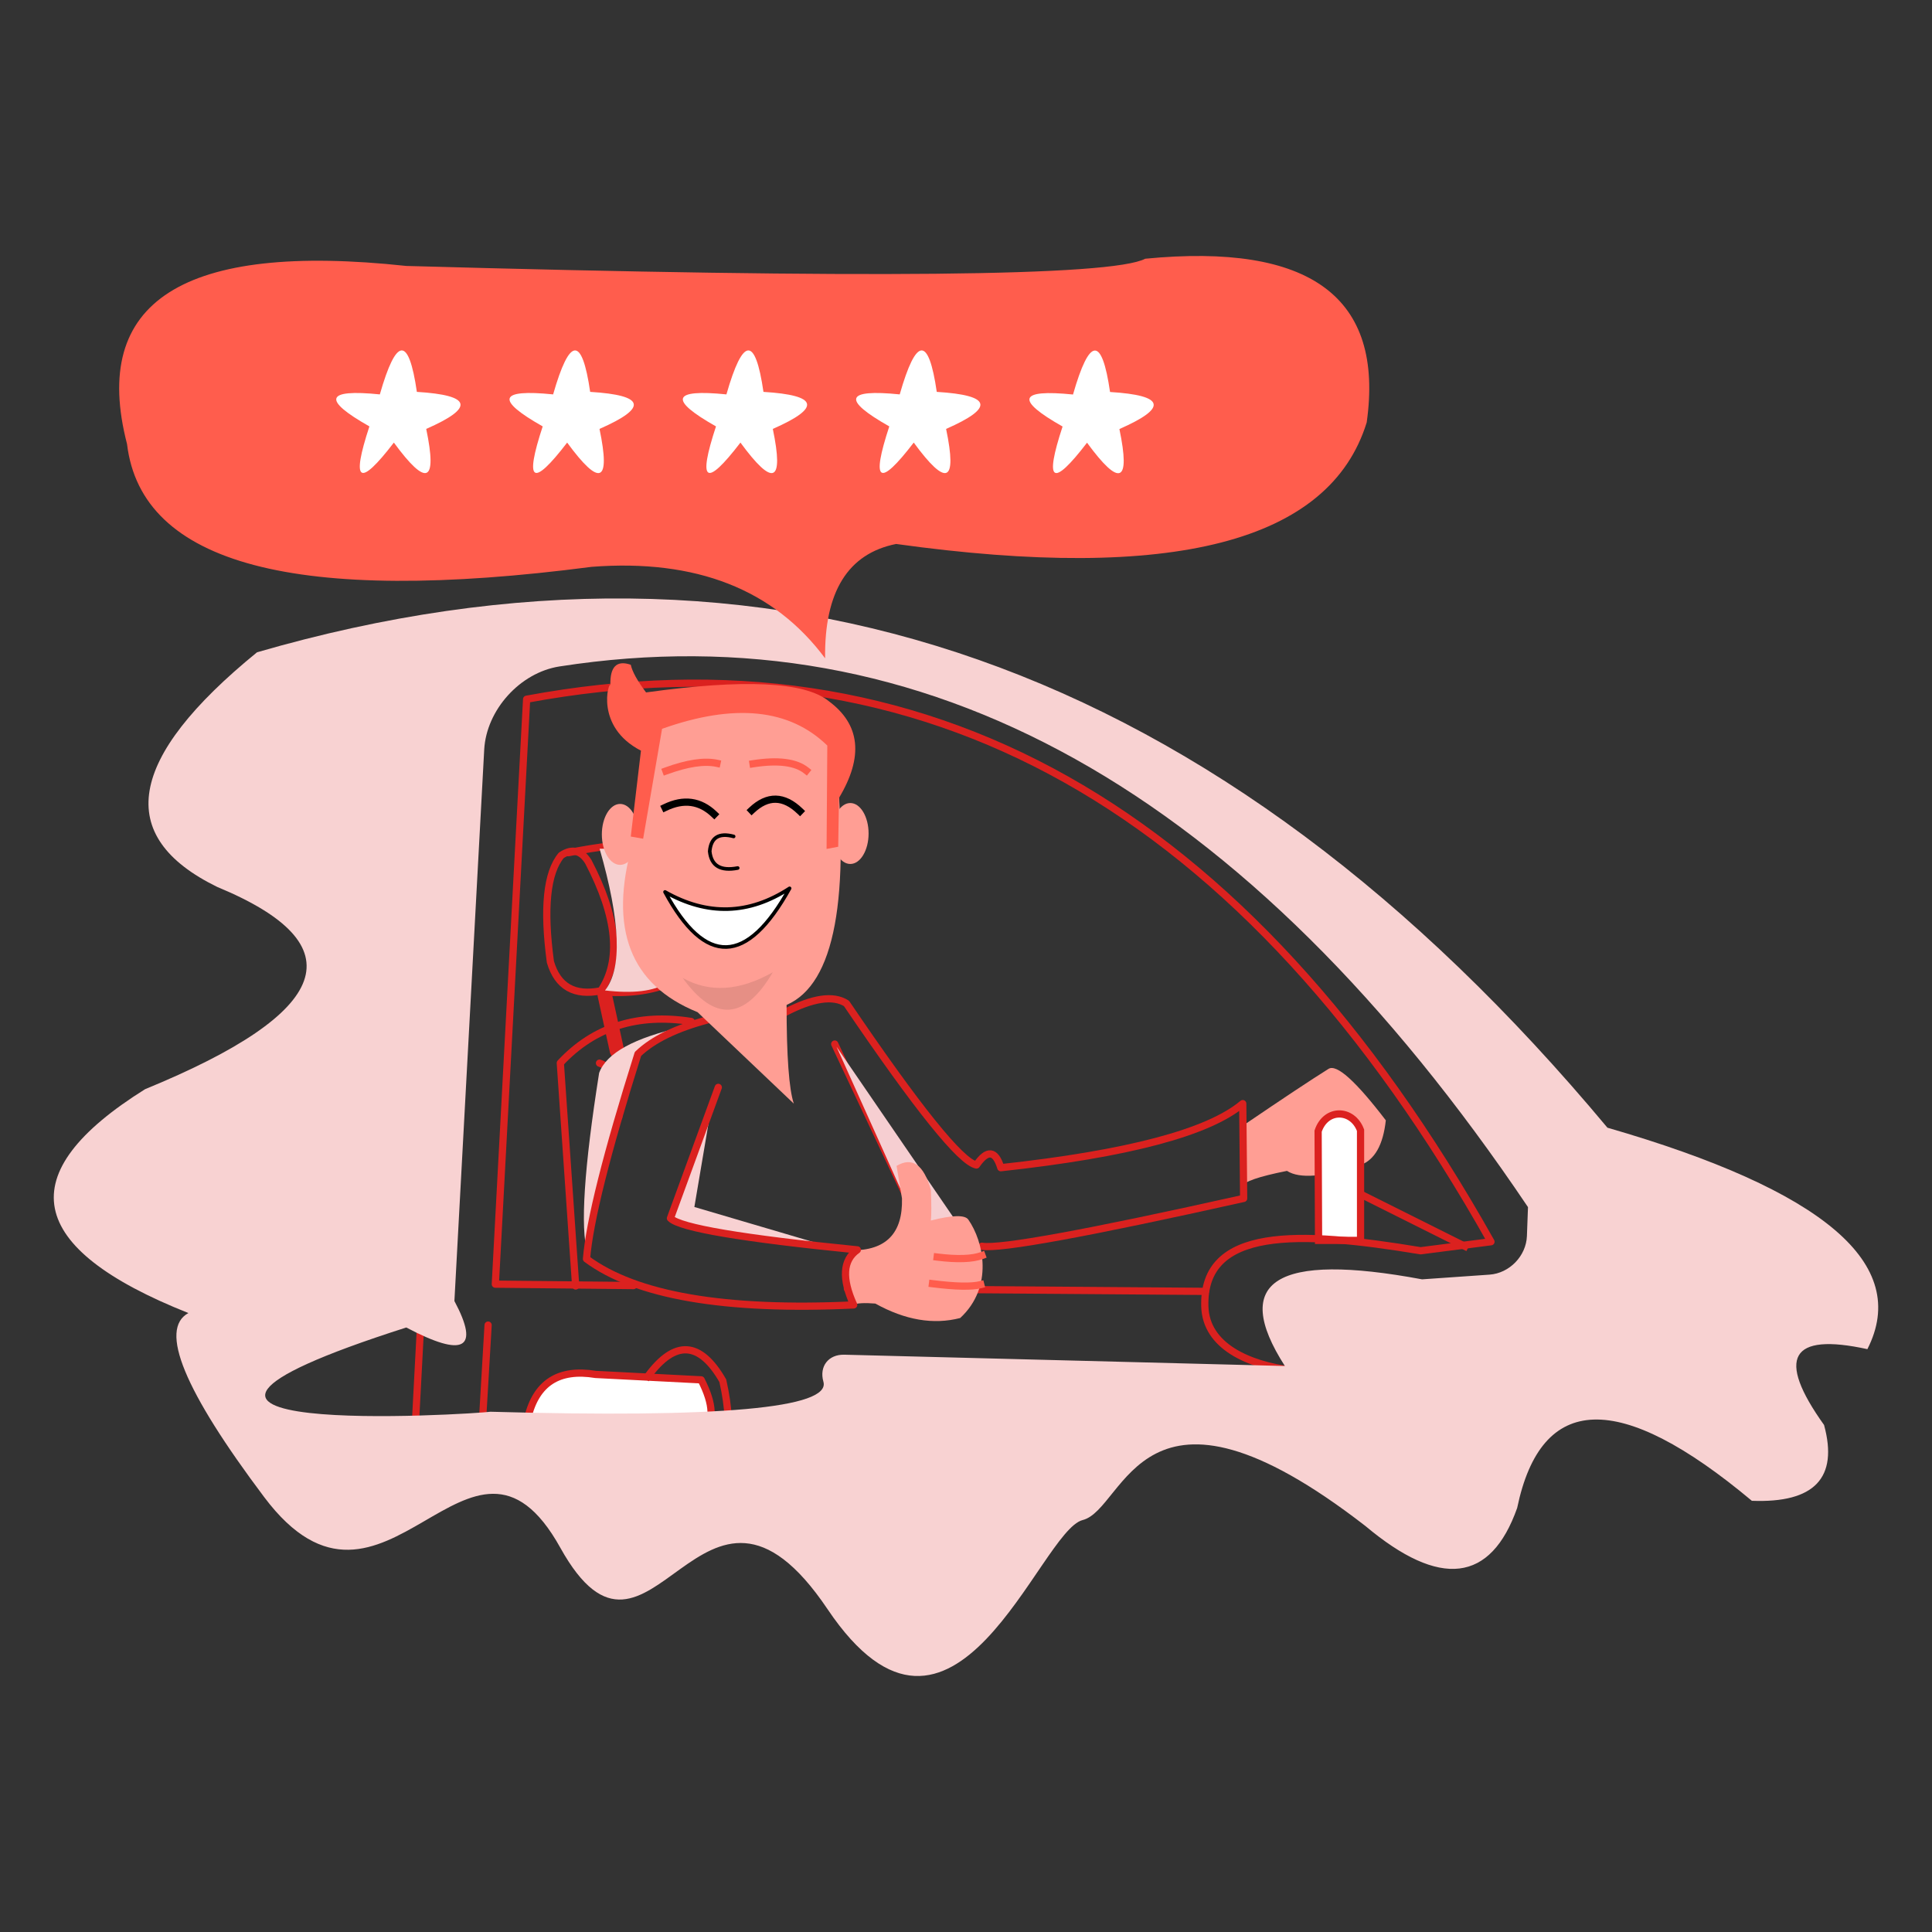 <?xml version="1.0" standalone="no"?><!-- Generator: Gravit.io --><svg xmlns="http://www.w3.org/2000/svg" xmlns:xlink="http://www.w3.org/1999/xlink" style="isolation:isolate" viewBox="0 0 200 200" width="200" height="200"><rect x="0" y="0" width="200" height="200" fill="#333333" stroke="none"/><defs><clipPath id="_clipPath_TjtqyW4Gbn8eKSfgw24QML2Q7eOGlyq8"><rect width="200" height="200"/></clipPath></defs><g clip-path="url(#_clipPath_TjtqyW4Gbn8eKSfgw24QML2Q7eOGlyq8)"><g id="Puntuacion"><line x1="86.411" y1="108.079" x2="93.887" y2="123.965" vector-effect="non-scaling-stroke" stroke-width="0.748" stroke="rgb(219,33,31)" stroke-opacity="100" stroke-linejoin="round" stroke-linecap="round" stroke-miterlimit="3"/><path d=" M 128.928 116.35 Q 134.769 112.378 137.525 110.65 Q 138.783 109.86 143.459 115.976 Q 143.039 119.807 140.843 120.601 Q 135.189 122.47 133.227 121.209 Q 128.789 122.096 128.648 122.797 L 128.928 116.35 Z " fill="rgb(255,158,148)"/><path d=" M 81.272 104.809 Q 85.57 102.566 87.626 103.875 Q 98.653 120.134 101.082 120.601 Q 102.764 118.171 103.605 120.881 Q 123.322 118.732 128.648 114.247 L 128.742 124.058 Q 104.446 129.478 101.643 129.011" fill="none" vector-effect="non-scaling-stroke" stroke-width="0.748" stroke="rgb(219,33,31)" stroke-opacity="100" stroke-linejoin="round" stroke-linecap="round" stroke-miterlimit="3"/><path d=" M 136.451 117.097 C 137.245 114.714 140.002 114.761 140.843 117.004 L 140.843 128.404 L 136.497 128.404 L 136.451 117.097 Z " fill="rgb(255,255,255)" vector-effect="non-scaling-stroke" stroke-width="0.748" stroke="rgb(219,33,31)" stroke-opacity="100" stroke-linejoin="miter" stroke-linecap="square" stroke-miterlimit="3"/><path d=" M 150.234 136.019 Q 144.371 137.684 143.319 140.318 C 142.266 142.951 124.963 143.466 124.723 135.243 C 124.482 127.019 134.398 127.375 147.057 129.478 L 154.345 128.544 Q 116.314 60.922 54.516 72.384 L 51.276 132.936 L 65.582 133.081" fill="none" vector-effect="non-scaling-stroke" stroke-width="0.748" stroke="rgb(219,33,31)" stroke-opacity="100" stroke-linejoin="round" stroke-linecap="round" stroke-miterlimit="3"/><line x1="87.72" y1="133.403" x2="124.786" y2="133.683" vector-effect="non-scaling-stroke" stroke-width="0.748" stroke="rgb(219,33,31)" stroke-opacity="100" stroke-linejoin="round" stroke-linecap="round" stroke-miterlimit="3"/><path d=" M 58.098 88.55 Q 59.78 87.428 60.901 89.204 Q 65.386 97.801 62.209 102.566 Q 58.098 103.407 56.977 99.576 Q 55.855 91.26 58.098 88.55 Z " fill="none" vector-effect="non-scaling-stroke" stroke-width="0.748" stroke="rgb(219,33,31)" stroke-opacity="100" stroke-linejoin="round" stroke-linecap="round" stroke-miterlimit="3"/><path d=" M 62.209 102.66 Q 66.321 103.034 69.498 101.725" fill="none" vector-effect="non-scaling-stroke" stroke-width="0.748" stroke="rgb(219,33,31)" stroke-opacity="100" stroke-linejoin="round" stroke-linecap="round" stroke-miterlimit="3"/><path d=" M 58.845 88.269 Q 63.798 87.289 65.76 87.522" fill="none" vector-effect="non-scaling-stroke" stroke-width="0.748" stroke="rgb(219,33,31)" stroke-opacity="100" stroke-linejoin="round" stroke-linecap="round" stroke-miterlimit="3"/><path d=" M 54.64 146.765 Q 55.949 141.346 61.649 142.28 L 72.582 142.841 Q 74.544 146.672 72.769 148.26 Q 56.509 147.793 54.64 146.765 Z " fill="rgb(255,255,255)" vector-effect="non-scaling-stroke" stroke-width="0.748" stroke="rgb(219,33,31)" stroke-opacity="100" stroke-linejoin="round" stroke-linecap="round" stroke-miterlimit="3"/><path d=" M 67.068 142.467 Q 71.273 136.767 74.824 142.934 Q 76.787 151.718 71.741 150.877 Q 68.003 150.41 67.629 148.167" fill="none" vector-effect="non-scaling-stroke" stroke-width="0.748" stroke="rgb(219,33,31)" stroke-opacity="100" stroke-linejoin="miter" stroke-linecap="square" stroke-miterlimit="3"/><path d=" M 24.116 132.687 L 44.797 132.188 L 48.037 73.131 Q 31.84 71.885 27.853 73.38" fill="none" vector-effect="non-scaling-stroke" stroke-width="0.748" stroke="rgb(219,33,31)" stroke-opacity="100" stroke-linejoin="round" stroke-linecap="round" stroke-miterlimit="3"/><path d=" M 27.853 68.147 Q 121.795 53.196 164.904 128.949 Q 171.589 135.046 191.464 137.283" fill="none" vector-effect="non-scaling-stroke" stroke-width="0.748" stroke="rgb(219,33,31)" stroke-opacity="100" stroke-linejoin="round" stroke-linecap="round" stroke-miterlimit="3"/><line x1="50.529" y1="137.172" x2="49.532" y2="154.116" vector-effect="non-scaling-stroke" stroke-width="0.748" stroke="rgb(219,33,31)" stroke-opacity="100" stroke-linejoin="round" stroke-linecap="round" stroke-miterlimit="3"/><line x1="43.552" y1="136.922" x2="42.804" y2="151.126" vector-effect="non-scaling-stroke" stroke-width="0.748" stroke="rgb(219,33,31)" stroke-opacity="100" stroke-linejoin="round" stroke-linecap="round" stroke-miterlimit="3"/><path d=" M 71.554 105.743 Q 63.237 104.435 58.004 110.042 L 59.593 133.123" fill="none" vector-effect="non-scaling-stroke" stroke-width="0.748" stroke="rgb(219,33,31)" stroke-opacity="100" stroke-linejoin="round" stroke-linecap="round" stroke-miterlimit="3"/><line x1="62.606" y1="103.01" x2="63.868" y2="108.781" vector-effect="non-scaling-stroke" stroke-width="1.495" stroke="rgb(219,33,31)" stroke-opacity="100" stroke-linejoin="round" stroke-linecap="round" stroke-miterlimit="3"/><path d=" M 26.607 67.525 Q 6.423 83.971 22.496 91.82 Q 44.175 100.791 15.02 112.752 Q -5.911 125.834 19.505 135.926 Q 14.895 138.417 27.355 154.988 C 39.814 171.559 48.66 143.401 58.004 160.221 C 67.349 177.041 72.582 147.139 85.664 166.576 C 98.746 186.012 107.592 158.477 112.077 157.356 C 116.562 156.235 118.058 139.913 141.357 157.979 Q 152.944 167.697 157.055 156.11 Q 160.793 138.169 181.351 155.362 Q 191.069 155.736 188.826 147.513 Q 181.351 137.047 193.311 139.664 Q 200.039 126.457 166.4 116.738 Q 106.097 44.475 26.607 67.525 Z  M 57.915 68.991 Q 114.569 60.174 158.177 124.961 L 158.066 127.955 C 157.99 130.016 156.257 131.806 154.199 131.95 L 147.212 132.437 Q 124.537 128.201 133.009 141.408 L 87.407 140.238 C 85.757 140.197 84.786 141.45 85.239 143.037 Q 86.411 147.139 50.778 146.143 C 49.034 146.392 5.427 149.133 42.057 137.421 Q 51.027 142.155 47.04 134.68 L 50.125 77.606 C 50.348 73.486 53.839 69.626 57.915 68.991 Z " fill-rule="evenodd" fill="rgb(248,210,210)"/><line x1="141.17" y1="123.778" x2="151.635" y2="129.011" vector-effect="non-scaling-stroke" stroke-width="0.748" stroke="rgb(219,33,31)" stroke-opacity="100" stroke-linejoin="miter" stroke-linecap="square" stroke-miterlimit="3"/><path d=" M 62.061 110.056 Q 64.237 110.74 64.051 115.654" fill="none" vector-effect="non-scaling-stroke" stroke-width="0.748" stroke="rgb(219,33,31)" stroke-opacity="100" stroke-linejoin="round" stroke-linecap="round" stroke-miterlimit="3"/><path d=" M 85.415 68.147 Q 77.441 57.433 61.244 58.679 Q 15.394 64.659 13.151 45.971 Q 7.42 23.793 42.057 27.531 Q 113.323 29.524 118.556 26.783 Q 144.222 24.292 141.481 43.728 Q 135.75 62.292 92.766 56.311 Q 85.29 57.807 85.415 68.147 Z " fill="rgb(255,93,77)"/><path d=" M 39.321 40.828 Q 41.889 31.858 43.154 40.567 Q 51.679 41.088 44.122 44.401 Q 45.872 52.776 40.773 45.816 Q 35.374 52.851 38.241 44.141 Q 30.871 39.971 39.321 40.828 Z " fill="rgb(255,255,255)"/><path d=" M 57.26 40.828 Q 59.828 31.858 61.094 40.567 Q 69.618 41.088 62.061 44.401 Q 63.811 52.776 58.712 45.816 Q 53.314 52.851 56.18 44.141 Q 48.81 39.971 57.26 40.828 Z " fill="rgb(255,255,255)"/><path d=" M 75.199 40.828 Q 77.767 31.858 79.033 40.567 Q 87.557 41.088 80.001 44.401 Q 81.75 52.776 76.651 45.816 Q 71.253 52.851 74.119 44.141 Q 66.749 39.971 75.199 40.828 Z " fill="rgb(255,255,255)"/><path d=" M 93.139 40.828 Q 95.707 31.858 96.973 40.567 Q 105.496 41.088 97.94 44.401 Q 99.689 52.776 94.59 45.816 Q 89.193 52.851 92.059 44.141 Q 84.689 39.971 93.139 40.828 Z " fill="rgb(255,255,255)"/><path d=" M 111.078 40.84 Q 113.646 31.869 114.912 40.579 Q 123.436 41.101 115.88 44.413 Q 117.629 52.789 112.529 45.828 Q 107.132 52.863 109.998 44.153 Q 102.628 39.984 111.078 40.84 Z " fill="rgb(255,255,255)"/><path d=" M 70.713 106.304 Q 63.144 107.986 62.022 111.07 Q 59.686 125.834 60.808 129.665 Q 60.714 129.104 65.76 109.294 Q 68.657 106.958 70.713 106.304 Z " fill="rgb(248,210,210)"/><path d=" M 73.516 115.275 L 71.881 124.947 L 84.729 128.731 Q 70.526 127.983 69.498 126.114 L 73.516 115.275 Z " fill="rgb(248,209,210)"/><path d=" M 86.598 108.36 L 100.615 128.824 L 95.849 128.918 L 86.598 108.36 Z " fill="rgb(246,206,209)"/><line x1="114.632" y1="108.079" x2="107.81" y2="106.117"/><g id="Group"><path d=" M 88.141 129.432 Q 93.513 129.478 93.373 124.058 L 92.813 120.694 Q 95.242 119.246 96.364 123.171 Q 96.457 125.46 96.364 126.348 Q 99.711 125.497 100.241 126.255 C 101.817 128.507 102.887 133.211 99.4 136.44 Q 95.242 137.514 90.616 134.945 Q 88.934 134.805 88.234 135.085 Q 86.411 132.235 88.141 129.432 Z " fill="rgb(255,158,148)"/><path d=" M 97.015 130.129 Q 100.163 130.519 101.655 129.967" fill="none" vector-effect="non-scaling-stroke" stroke-width="0.748" stroke="rgb(255,93,77)" stroke-opacity="100" stroke-linejoin="miter" stroke-linecap="square" stroke-miterlimit="3"/><path d=" M 96.529 132.887 Q 100.13 133.342 101.525 132.984" fill="none" vector-effect="non-scaling-stroke" stroke-width="0.748" stroke="rgb(255,93,77)" stroke-opacity="100" stroke-linejoin="miter" stroke-linecap="square" stroke-miterlimit="3"/></g><path d=" M 73.329 105.557 Q 68.377 106.865 66.041 109.107 Q 61.182 124.526 60.714 130.319 Q 68.377 136.019 88.374 135.085 Q 86.505 130.973 88.748 129.385 Q 70.9 127.609 69.405 126.114 L 74.357 112.565" fill="none" vector-effect="non-scaling-stroke" stroke-width="0.748" stroke="rgb(219,33,31)" stroke-opacity="100" stroke-linejoin="round" stroke-linecap="round" stroke-miterlimit="3"/><path d=" M 62.072 87.863 Q 65.321 99.152 62.628 102.53 Q 66.989 103.043 69.042 101.76 Q 65.835 88.505 64.851 87.863 L 62.072 87.863 Z " fill="rgb(246,207,207)"/><path d=" M 82.175 114.247 L 72.208 104.778 Q 61.742 100.542 65.48 87.335 L 67.972 74.875 Q 82.425 70.64 86.411 77.368 Q 88.903 100.791 81.427 104.03 Q 81.427 112.004 82.175 114.247 Z " fill="rgb(255,158,148)"/><path d=" M 62.303 86.377 C 62.303 84.636 63.151 83.223 64.195 83.223 C 65.239 83.223 66.088 84.636 66.088 86.377 C 66.088 88.118 65.239 89.531 64.195 89.531 C 63.151 89.531 62.303 88.118 62.303 86.377 Z " fill="rgb(255,158,148)"/><path d=" M 86.131 86.284 C 86.131 84.543 86.979 83.13 88.023 83.13 C 89.067 83.13 89.916 84.543 89.916 86.284 C 89.916 88.024 89.067 89.438 88.023 89.438 C 86.979 89.438 86.131 88.024 86.131 86.284 Z " fill="rgb(255,158,148)"/><path d=" M 65.297 86.599 L 66.578 86.825 L 68.537 75.447 Q 79.765 71.453 85.642 77.18 L 85.567 87.881 L 86.772 87.654 L 86.848 82.606 Q 90.691 76.201 85.793 72.583 Q 82.101 69.569 66.879 71.68 Q 65.523 69.871 65.297 68.816 Q 63.112 68.062 63.187 70.926 C 63.036 70.474 61.529 75.221 66.352 77.708 L 65.297 86.599 Z " fill="rgb(255,93,77)"/><path d=" M 68.844 83.597 Q 71.741 82.195 73.937 84.298" fill="none" vector-effect="non-scaling-stroke" stroke-width="0.748" stroke="rgb(0,0,0)" stroke-opacity="100" stroke-linejoin="miter" stroke-linecap="square" stroke-miterlimit="3"/><path d=" M 77.815 83.877 Q 80.291 81.541 82.814 83.971" fill="none" vector-effect="non-scaling-stroke" stroke-width="0.748" stroke="rgb(0,0,0)" stroke-opacity="100" stroke-linejoin="miter" stroke-linecap="square" stroke-miterlimit="3"/><path d=" M 68.937 79.813 Q 72.255 78.598 74.217 79.018" fill="none" vector-effect="non-scaling-stroke" stroke-width="0.748" stroke="rgb(255,93,77)" stroke-opacity="100" stroke-linejoin="miter" stroke-linecap="square" stroke-miterlimit="3"/><path d=" M 77.955 79.065 Q 81.833 78.458 83.468 79.766" fill="none" vector-effect="non-scaling-stroke" stroke-width="0.748" stroke="rgb(255,93,77)" stroke-opacity="100" stroke-linejoin="miter" stroke-linecap="square" stroke-miterlimit="3"/><path d=" M 75.946 86.587 Q 73.657 85.98 73.47 88.13 Q 73.703 90.372 76.367 89.858" fill="none" vector-effect="non-scaling-stroke" stroke-width="0.374" stroke="rgb(0,0,0)" stroke-opacity="100" stroke-linejoin="round" stroke-linecap="round" stroke-miterlimit="3"/><path d=" M 68.844 92.335 Q 75.432 96.072 81.739 91.961 Q 75.105 103.922 68.844 92.335 Z " fill="rgb(255,255,255)" vector-effect="non-scaling-stroke" stroke-width="0.374" stroke="rgb(0,0,0)" stroke-opacity="100" stroke-linejoin="round" stroke-linecap="round" stroke-miterlimit="3"/><path d=" M 70.672 101.236 Q 74.83 103.571 80.003 100.647 Q 75.622 108.1 70.672 101.236 Z " fill="rgb(0,0,0)" fill-opacity="0.1"/></g></g></svg>